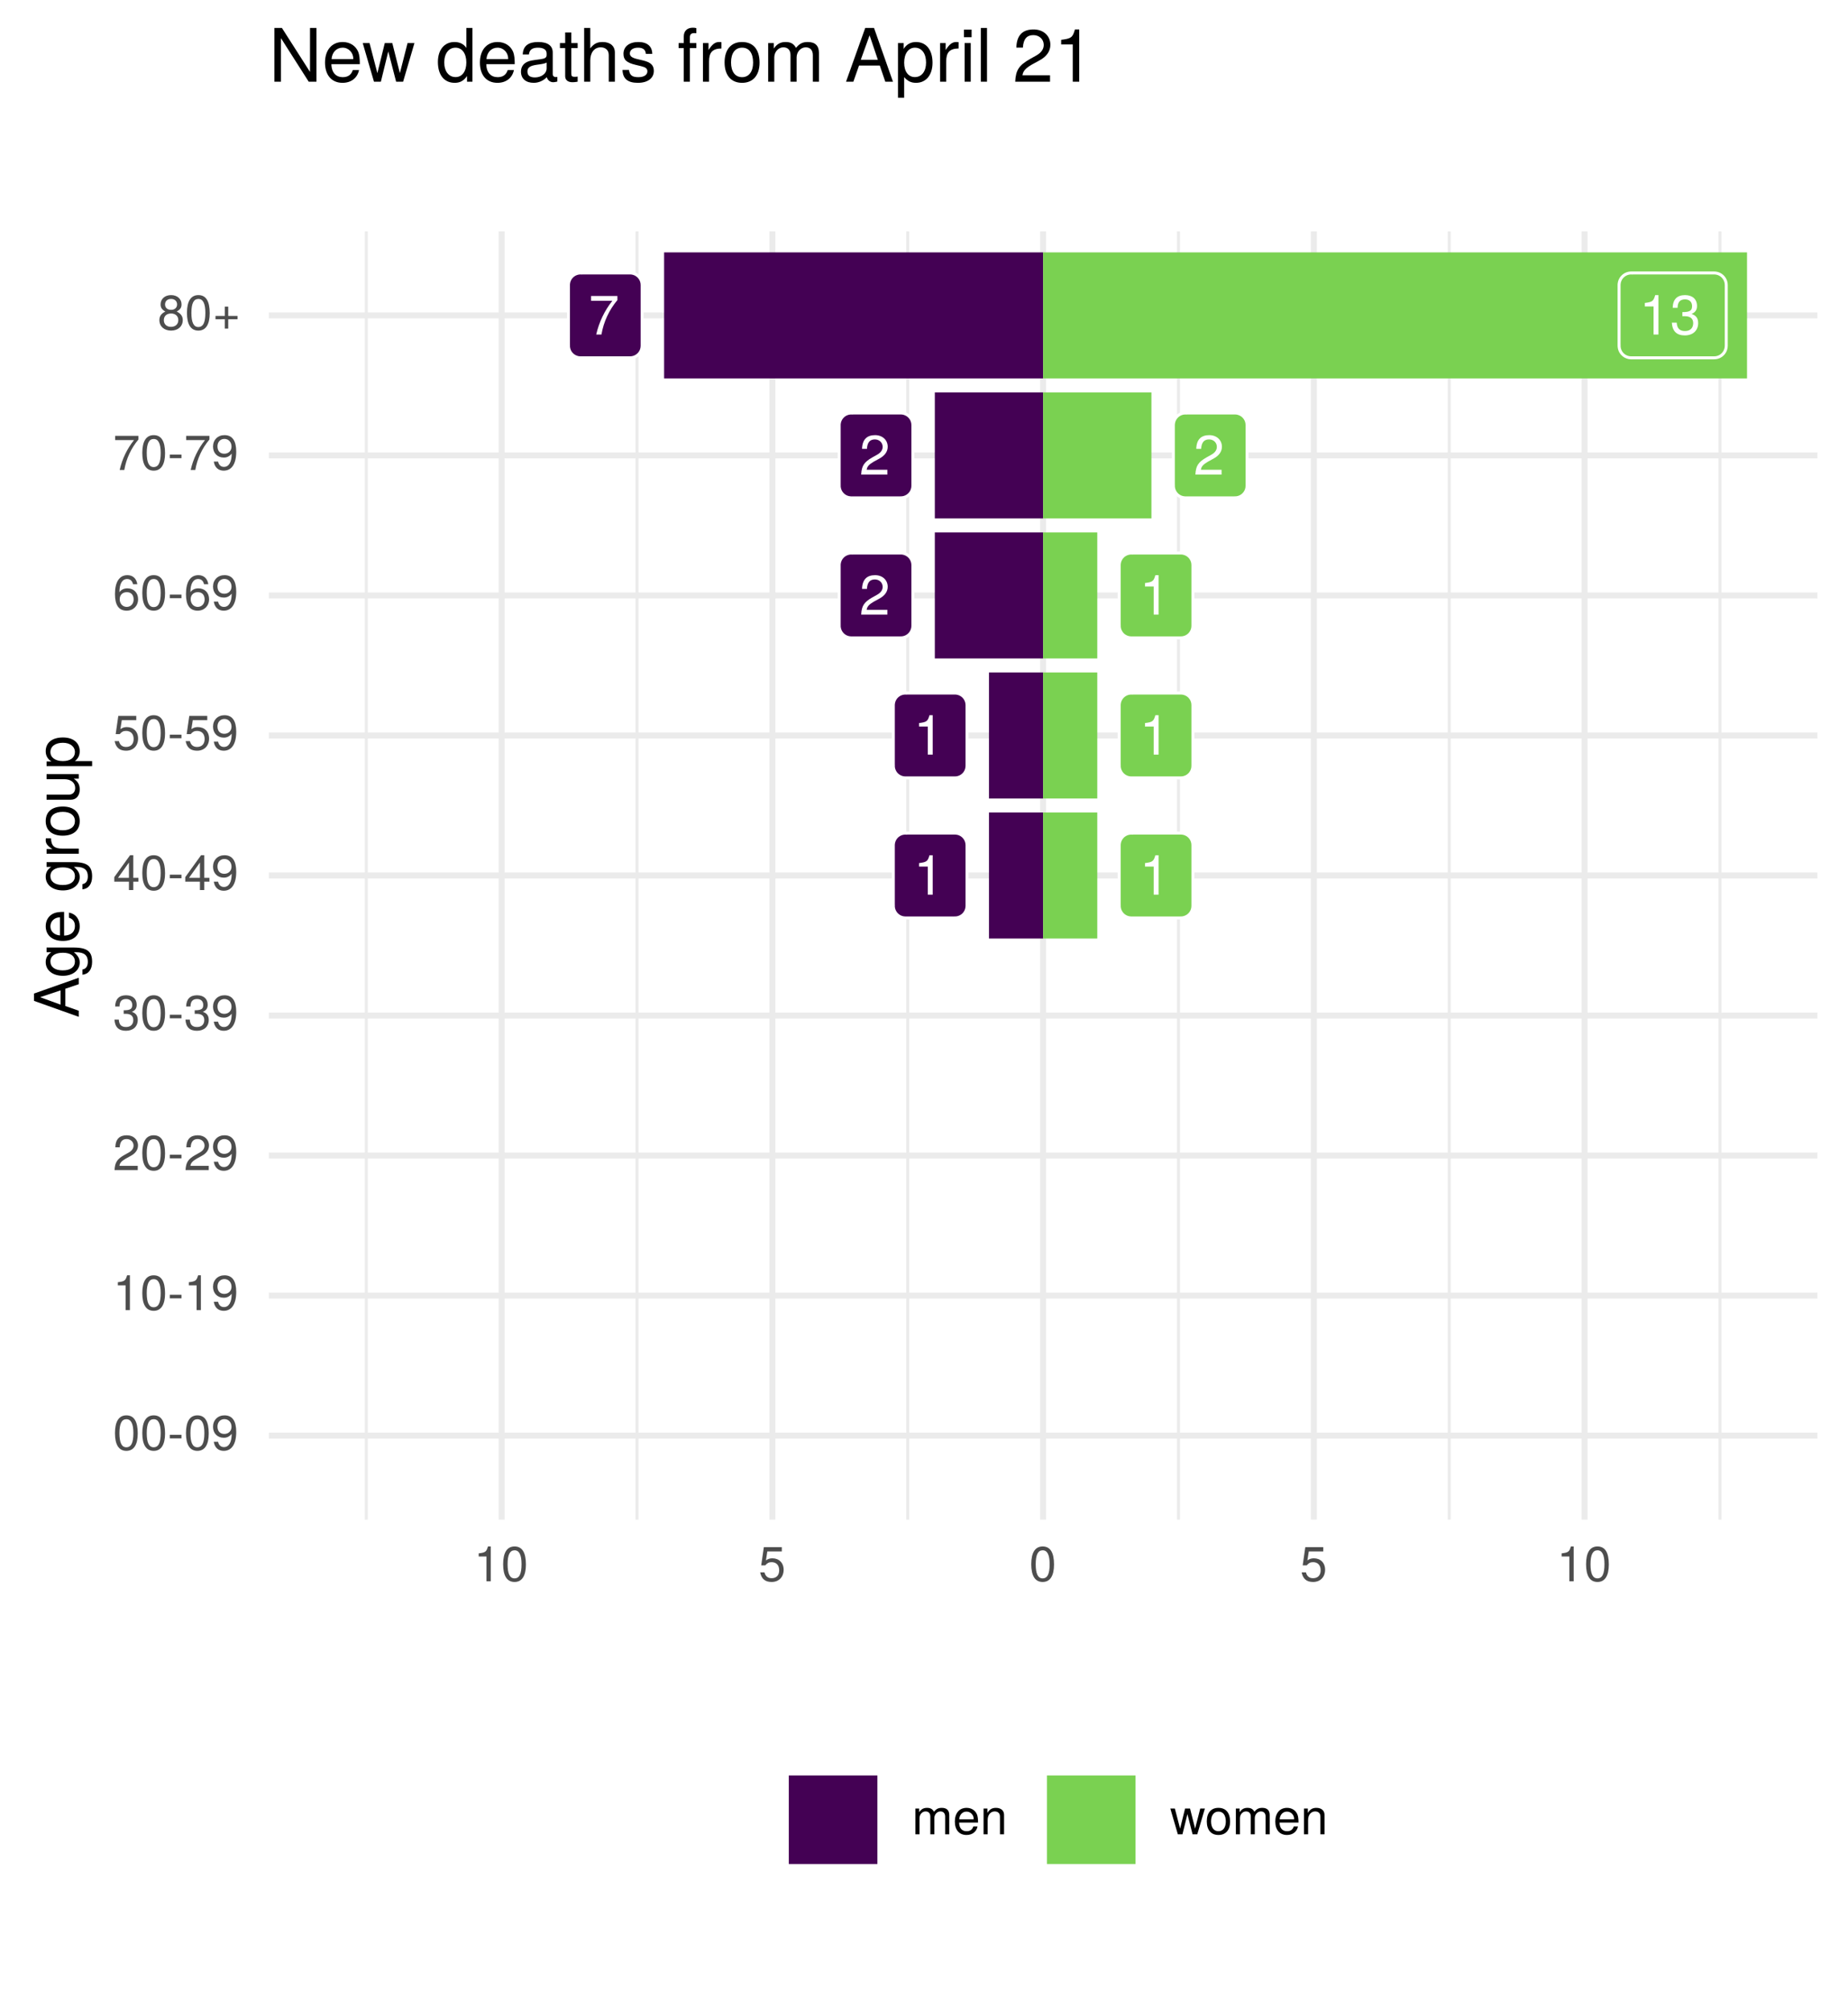 <?xml version="1.0" encoding="UTF-8"?>
<svg xmlns="http://www.w3.org/2000/svg" xmlns:xlink="http://www.w3.org/1999/xlink" width="331pt" height="360pt" viewBox="0 0 331 360" version="1.1">
<defs>
<g>
<symbol overflow="visible" id="glyph0-0">
<path style="stroke:none;" d=""/>
</symbol>
<symbol overflow="visible" id="glyph0-1">
<path style="stroke:none;" d="M 3.453 0 L 3.453 -7.062 L 2.875 -7.062 C 2.562 -5.969 2.375 -5.828 1.016 -5.656 L 1.016 -5.031 L 2.578 -5.031 L 2.578 0 Z M 3.453 0 "/>
</symbol>
<symbol overflow="visible" id="glyph0-2">
<path style="stroke:none;" d="M 5.094 -4.984 C 5.094 -6.188 4.156 -7.062 2.828 -7.062 C 1.391 -7.062 0.547 -6.312 0.5 -4.609 L 1.375 -4.609 C 1.438 -5.797 1.938 -6.297 2.797 -6.297 C 3.594 -6.297 4.188 -5.719 4.188 -4.969 C 4.188 -4.406 3.859 -3.938 3.234 -3.578 L 2.312 -3.062 C 0.844 -2.219 0.422 -1.547 0.344 0 L 5.031 0 L 5.031 -0.859 L 1.328 -0.859 C 1.406 -1.438 1.734 -1.812 2.594 -2.312 L 3.594 -2.859 C 4.578 -3.391 5.094 -4.125 5.094 -4.984 Z M 5.094 -4.984 "/>
</symbol>
<symbol overflow="visible" id="glyph0-3">
<path style="stroke:none;" d="M 5.172 -6.172 L 5.172 -6.906 L 0.453 -6.906 L 0.453 -6.047 L 4.266 -6.047 C 2.859 -4.266 1.875 -2.203 1.375 0 L 2.312 0 C 2.703 -2.281 3.688 -4.406 5.172 -6.172 Z M 5.172 -6.172 "/>
</symbol>
<symbol overflow="visible" id="glyph0-4">
<path style="stroke:none;" d="M 5.031 -2.047 C 5.031 -2.906 4.688 -3.406 3.844 -3.688 C 4.5 -3.953 4.828 -4.406 4.828 -5.109 C 4.828 -6.328 4.016 -7.062 2.672 -7.062 C 1.25 -7.062 0.5 -6.281 0.469 -4.781 L 1.344 -4.781 C 1.359 -5.828 1.797 -6.297 2.688 -6.297 C 3.469 -6.297 3.938 -5.828 3.938 -5.094 C 3.938 -4.328 3.609 -4.016 2.203 -4.016 L 2.203 -3.281 L 2.672 -3.281 C 3.641 -3.281 4.141 -2.828 4.141 -2.047 C 4.141 -1.156 3.594 -0.625 2.672 -0.625 C 1.719 -0.625 1.25 -1.109 1.188 -2.125 L 0.312 -2.125 C 0.422 -0.562 1.203 0.156 2.641 0.156 C 4.094 0.156 5.031 -0.719 5.031 -2.047 Z M 5.031 -2.047 "/>
</symbol>
<symbol overflow="visible" id="glyph1-0">
<path style="stroke:none;" d=""/>
</symbol>
<symbol overflow="visible" id="glyph1-1">
<path style="stroke:none;" d="M 4.453 -3 C 4.453 -5.156 3.781 -6.234 2.422 -6.234 C 1.078 -6.234 0.375 -5.141 0.375 -3.047 C 0.375 -0.953 1.078 0.125 2.422 0.125 C 3.734 0.125 4.453 -0.953 4.453 -3 Z M 3.672 -3.062 C 3.672 -1.297 3.266 -0.516 2.406 -0.516 C 1.578 -0.516 1.172 -1.344 1.172 -3.047 C 1.172 -4.75 1.578 -5.547 2.422 -5.547 C 3.25 -5.547 3.672 -4.734 3.672 -3.062 Z M 3.672 -3.062 "/>
</symbol>
<symbol overflow="visible" id="glyph1-2">
<path style="stroke:none;" d="M 2.5 -2.109 L 2.5 -2.75 L 0.406 -2.75 L 0.406 -2.109 Z M 2.5 -2.109 "/>
</symbol>
<symbol overflow="visible" id="glyph1-3">
<path style="stroke:none;" d="M 4.484 -3.266 C 4.484 -5.219 3.797 -6.234 2.375 -6.234 C 1.188 -6.234 0.328 -5.391 0.328 -4.172 C 0.328 -3.016 1.125 -2.219 2.25 -2.219 C 2.844 -2.219 3.266 -2.438 3.672 -2.922 C 3.672 -1.406 3.172 -0.547 2.281 -0.547 C 1.734 -0.547 1.359 -0.891 1.234 -1.5 L 0.469 -1.5 C 0.609 -0.469 1.281 0.125 2.234 0.125 C 3.688 0.125 4.484 -1.109 4.484 -3.266 Z M 3.641 -4.188 C 3.641 -3.422 3.094 -2.906 2.344 -2.906 C 1.594 -2.906 1.125 -3.391 1.125 -4.234 C 1.125 -5.016 1.656 -5.562 2.359 -5.562 C 3.094 -5.562 3.641 -5 3.641 -4.188 Z M 3.641 -4.188 "/>
</symbol>
<symbol overflow="visible" id="glyph1-4">
<path style="stroke:none;" d="M 3.047 0 L 3.047 -6.234 L 2.547 -6.234 C 2.266 -5.281 2.094 -5.141 0.891 -5 L 0.891 -4.438 L 2.281 -4.438 L 2.281 0 Z M 3.047 0 "/>
</symbol>
<symbol overflow="visible" id="glyph1-5">
<path style="stroke:none;" d="M 4.5 -4.406 C 4.5 -5.469 3.672 -6.234 2.5 -6.234 C 1.219 -6.234 0.484 -5.594 0.438 -4.078 L 1.219 -4.078 C 1.281 -5.125 1.703 -5.562 2.469 -5.562 C 3.172 -5.562 3.703 -5.062 3.703 -4.391 C 3.703 -3.891 3.406 -3.469 2.859 -3.156 L 2.047 -2.703 C 0.75 -1.969 0.375 -1.375 0.297 0 L 4.453 0 L 4.453 -0.766 L 1.172 -0.766 C 1.25 -1.281 1.531 -1.594 2.297 -2.047 L 3.172 -2.531 C 4.047 -2.984 4.5 -3.641 4.5 -4.406 Z M 4.5 -4.406 "/>
</symbol>
<symbol overflow="visible" id="glyph1-6">
<path style="stroke:none;" d="M 4.453 -1.812 C 4.453 -2.562 4.141 -3.016 3.391 -3.266 C 3.969 -3.5 4.266 -3.891 4.266 -4.516 C 4.266 -5.594 3.547 -6.234 2.359 -6.234 C 1.109 -6.234 0.438 -5.547 0.406 -4.219 L 1.188 -4.219 C 1.203 -5.141 1.578 -5.562 2.375 -5.562 C 3.062 -5.562 3.469 -5.156 3.469 -4.5 C 3.469 -3.828 3.188 -3.547 1.938 -3.547 L 1.938 -2.906 L 2.359 -2.906 C 3.219 -2.906 3.656 -2.5 3.656 -1.797 C 3.656 -1.016 3.172 -0.547 2.359 -0.547 C 1.516 -0.547 1.109 -0.969 1.062 -1.875 L 0.281 -1.875 C 0.375 -0.5 1.062 0.125 2.344 0.125 C 3.625 0.125 4.453 -0.641 4.453 -1.812 Z M 4.453 -1.812 "/>
</symbol>
<symbol overflow="visible" id="glyph1-7">
<path style="stroke:none;" d="M 4.578 -1.5 L 4.578 -2.188 L 3.656 -2.188 L 3.656 -6.234 L 3.078 -6.234 L 0.25 -2.312 L 0.25 -1.5 L 2.875 -1.5 L 2.875 0 L 3.656 0 L 3.656 -1.5 Z M 2.875 -2.188 L 0.922 -2.188 L 2.875 -4.922 Z M 2.875 -2.188 "/>
</symbol>
<symbol overflow="visible" id="glyph1-8">
<path style="stroke:none;" d="M 4.516 -2.062 C 4.516 -3.297 3.688 -4.109 2.5 -4.109 C 2.062 -4.109 1.703 -4 1.344 -3.734 L 1.594 -5.344 L 4.188 -5.344 L 4.188 -6.109 L 0.969 -6.109 L 0.5 -2.844 L 1.219 -2.844 C 1.578 -3.266 1.875 -3.422 2.359 -3.422 C 3.188 -3.422 3.719 -2.891 3.719 -1.969 C 3.719 -1.062 3.203 -0.547 2.359 -0.547 C 1.688 -0.547 1.266 -0.891 1.078 -1.594 L 0.312 -1.594 C 0.562 -0.359 1.266 0.125 2.375 0.125 C 3.641 0.125 4.516 -0.75 4.516 -2.062 Z M 4.516 -2.062 "/>
</symbol>
<symbol overflow="visible" id="glyph1-9">
<path style="stroke:none;" d="M 4.516 -1.938 C 4.516 -3.094 3.719 -3.875 2.609 -3.875 C 1.984 -3.875 1.5 -3.641 1.172 -3.188 C 1.172 -4.703 1.672 -5.547 2.562 -5.547 C 3.109 -5.547 3.484 -5.203 3.609 -4.609 L 4.375 -4.609 C 4.234 -5.625 3.562 -6.234 2.609 -6.234 C 1.156 -6.234 0.375 -5.016 0.375 -2.844 C 0.375 -0.891 1.047 0.125 2.469 0.125 C 3.656 0.125 4.516 -0.719 4.516 -1.938 Z M 3.719 -1.875 C 3.719 -1.094 3.188 -0.547 2.484 -0.547 C 1.766 -0.547 1.219 -1.125 1.219 -1.922 C 1.219 -2.688 1.734 -3.188 2.5 -3.188 C 3.25 -3.188 3.719 -2.703 3.719 -1.875 Z M 3.719 -1.875 "/>
</symbol>
<symbol overflow="visible" id="glyph1-10">
<path style="stroke:none;" d="M 4.578 -5.453 L 4.578 -6.109 L 0.406 -6.109 L 0.406 -5.344 L 3.781 -5.344 C 2.531 -3.781 1.656 -1.953 1.219 0 L 2.047 0 C 2.391 -2.016 3.266 -3.891 4.578 -5.453 Z M 4.578 -5.453 "/>
</symbol>
<symbol overflow="visible" id="glyph1-11">
<path style="stroke:none;" d="M 4.516 -1.766 C 4.516 -2.453 4.156 -2.938 3.438 -3.281 C 4.078 -3.672 4.297 -3.984 4.297 -4.578 C 4.297 -5.547 3.531 -6.234 2.422 -6.234 C 1.312 -6.234 0.547 -5.547 0.547 -4.578 C 0.547 -4 0.75 -3.672 1.391 -3.281 C 0.672 -2.938 0.328 -2.453 0.328 -1.766 C 0.328 -0.625 1.188 0.125 2.422 0.125 C 3.656 0.125 4.516 -0.625 4.516 -1.766 Z M 3.5 -4.562 C 3.5 -3.969 3.062 -3.594 2.422 -3.594 C 1.766 -3.594 1.344 -3.969 1.344 -4.562 C 1.344 -5.156 1.766 -5.547 2.422 -5.547 C 3.078 -5.547 3.5 -5.156 3.5 -4.562 Z M 3.719 -1.75 C 3.719 -1.016 3.188 -0.547 2.406 -0.547 C 1.641 -0.547 1.125 -1.016 1.125 -1.75 C 1.125 -2.484 1.641 -2.938 2.422 -2.938 C 3.188 -2.938 3.719 -2.484 3.719 -1.75 Z M 3.719 -1.75 "/>
</symbol>
<symbol overflow="visible" id="glyph1-12">
<path style="stroke:none;" d="M 4.547 -1.906 L 4.547 -2.5 L 2.875 -2.5 L 2.875 -4.172 L 2.266 -4.172 L 2.266 -2.5 L 0.594 -2.5 L 0.594 -1.906 L 2.266 -1.906 L 2.266 -0.234 L 2.875 -0.234 L 2.875 -1.906 Z M 4.547 -1.906 "/>
</symbol>
<symbol overflow="visible" id="glyph1-13">
<path style="stroke:none;" d="M 6.688 0 L 6.688 -3.453 C 6.688 -4.281 6.234 -4.734 5.359 -4.734 C 4.75 -4.734 4.375 -4.562 3.953 -4.031 C 3.672 -4.531 3.312 -4.734 2.703 -4.734 C 2.094 -4.734 1.688 -4.516 1.297 -3.953 L 1.297 -4.609 L 0.625 -4.609 L 0.625 0 L 1.359 0 L 1.359 -2.891 C 1.359 -3.562 1.844 -4.094 2.438 -4.094 C 2.984 -4.094 3.297 -3.766 3.297 -3.172 L 3.297 0 L 4.016 0 L 4.016 -2.891 C 4.016 -3.562 4.516 -4.094 5.109 -4.094 C 5.641 -4.094 5.953 -3.75 5.953 -3.172 L 5.953 0 Z M 6.688 0 "/>
</symbol>
<symbol overflow="visible" id="glyph1-14">
<path style="stroke:none;" d="M 4.516 -2.094 C 4.516 -2.766 4.453 -3.188 4.328 -3.531 C 4.031 -4.281 3.328 -4.734 2.469 -4.734 C 1.172 -4.734 0.359 -3.797 0.359 -2.281 C 0.359 -0.766 1.156 0.125 2.453 0.125 C 3.5 0.125 4.234 -0.469 4.422 -1.406 L 3.672 -1.406 C 3.469 -0.797 3.062 -0.547 2.469 -0.547 C 1.703 -0.547 1.141 -1.031 1.125 -2.094 Z M 3.734 -2.75 C 3.734 -2.75 3.734 -2.703 3.719 -2.688 L 1.141 -2.688 C 1.203 -3.516 1.719 -4.062 2.453 -4.062 C 3.172 -4.062 3.734 -3.469 3.734 -2.75 Z M 3.734 -2.75 "/>
</symbol>
<symbol overflow="visible" id="glyph1-15">
<path style="stroke:none;" d="M 4.281 0 L 4.281 -3.484 C 4.281 -4.25 3.719 -4.734 2.828 -4.734 C 2.141 -4.734 1.703 -4.484 1.297 -3.828 L 1.297 -4.609 L 0.609 -4.609 L 0.609 0 L 1.344 0 L 1.344 -2.547 C 1.344 -3.484 1.859 -4.094 2.609 -4.094 C 3.188 -4.094 3.547 -3.75 3.547 -3.188 L 3.547 0 Z M 4.281 0 "/>
</symbol>
<symbol overflow="visible" id="glyph1-16">
<path style="stroke:none;" d="M 6.234 -4.609 L 5.406 -4.609 L 4.484 -1.016 L 3.578 -4.609 L 2.688 -4.609 L 1.797 -1.016 L 0.859 -4.609 L 0.047 -4.609 L 1.391 0 L 2.219 0 L 3.109 -3.609 L 4.031 0 L 4.875 0 Z M 6.234 -4.609 "/>
</symbol>
<symbol overflow="visible" id="glyph1-17">
<path style="stroke:none;" d="M 4.484 -2.266 C 4.484 -3.859 3.719 -4.734 2.391 -4.734 C 1.094 -4.734 0.312 -3.859 0.312 -2.312 C 0.312 -0.75 1.094 0.125 2.406 0.125 C 3.688 0.125 4.484 -0.75 4.484 -2.266 Z M 3.719 -2.281 C 3.719 -1.203 3.203 -0.547 2.406 -0.547 C 1.578 -0.547 1.078 -1.188 1.078 -2.312 C 1.078 -3.406 1.578 -4.062 2.406 -4.062 C 3.234 -4.062 3.719 -3.422 3.719 -2.281 Z M 3.719 -2.281 "/>
</symbol>
<symbol overflow="visible" id="glyph2-0">
<path style="stroke:none;" d=""/>
</symbol>
<symbol overflow="visible" id="glyph2-1">
<path style="stroke:none;" d="M 0 -7.188 L -8.016 -4.359 L -8.016 -3.047 L 0 -0.188 L 0 -1.281 L -2.406 -2.125 L -2.406 -5.219 L 0 -6.031 Z M -3.266 -4.922 L -3.266 -2.375 L -6.922 -3.703 Z M -3.266 -4.922 "/>
</symbol>
<symbol overflow="visible" id="glyph2-2">
<path style="stroke:none;" d="M -0.953 -5.375 L -5.766 -5.375 L -5.766 -4.531 L -4.922 -4.531 C -5.609 -4.062 -5.922 -3.516 -5.922 -2.766 C -5.922 -1.312 -4.703 -0.312 -2.828 -0.312 C -1.016 -0.312 0.172 -1.344 0.172 -2.688 C 0.172 -3.422 -0.141 -3.922 -0.875 -4.531 L -0.484 -4.531 C 1.047 -4.531 1.625 -3.906 1.625 -2.844 C 1.625 -2.109 1.359 -1.547 0.656 -1.438 L 0.656 -0.5 C 1.75 -0.609 2.391 -1.453 2.391 -2.812 C 2.391 -4.609 1.594 -5.375 -0.953 -5.375 Z M -2.844 -4.438 C -1.469 -4.438 -0.688 -3.844 -0.688 -2.875 C -0.688 -1.875 -1.484 -1.281 -2.875 -1.281 C -4.266 -1.281 -5.078 -1.891 -5.078 -2.875 C -5.078 -3.859 -4.25 -4.438 -2.844 -4.438 Z M -2.844 -4.438 "/>
</symbol>
<symbol overflow="visible" id="glyph2-3">
<path style="stroke:none;" d="M -2.625 -5.641 C -3.453 -5.641 -3.984 -5.578 -4.406 -5.406 C -5.359 -5.031 -5.922 -4.156 -5.922 -3.078 C -5.922 -1.469 -4.734 -0.438 -2.844 -0.438 C -0.953 -0.438 0.172 -1.438 0.172 -3.062 C 0.172 -4.375 -0.578 -5.297 -1.75 -5.516 L -1.75 -4.594 C -0.984 -4.344 -0.688 -3.828 -0.688 -3.094 C -0.688 -2.141 -1.297 -1.422 -2.625 -1.391 Z M -3.438 -4.656 C -3.438 -4.656 -3.391 -4.656 -3.359 -4.656 L -3.359 -1.422 C -4.391 -1.5 -5.078 -2.141 -5.078 -3.062 C -5.078 -3.969 -4.328 -4.656 -3.438 -4.656 Z M -3.438 -4.656 "/>
</symbol>
<symbol overflow="visible" id="glyph2-4">
<path style="stroke:none;" d=""/>
</symbol>
<symbol overflow="visible" id="glyph2-5">
<path style="stroke:none;" d="M -4.969 -3.531 L -5.891 -3.531 C -5.922 -3.375 -5.922 -3.297 -5.922 -3.172 C -5.922 -2.578 -5.578 -2.141 -4.719 -1.609 L -5.766 -1.609 L -5.766 -0.766 L 0 -0.766 L 0 -1.688 L -2.984 -1.688 C -4.297 -1.688 -4.938 -2.109 -4.969 -3.531 Z M -4.969 -3.531 "/>
</symbol>
<symbol overflow="visible" id="glyph2-6">
<path style="stroke:none;" d="M -2.844 -5.609 C -4.828 -5.609 -5.922 -4.656 -5.922 -2.984 C -5.922 -1.375 -4.812 -0.391 -2.875 -0.391 C -0.953 -0.391 0.172 -1.359 0.172 -3 C 0.172 -4.625 -0.953 -5.609 -2.844 -5.609 Z M -2.844 -4.656 C -1.5 -4.656 -0.688 -4.016 -0.688 -3 C -0.688 -1.984 -1.484 -1.359 -2.875 -1.359 C -4.266 -1.359 -5.078 -1.984 -5.078 -3 C -5.078 -4.031 -4.281 -4.656 -2.844 -4.656 Z M -2.844 -4.656 "/>
</symbol>
<symbol overflow="visible" id="glyph2-7">
<path style="stroke:none;" d="M 0 -5.297 L -5.766 -5.297 L -5.766 -4.391 L -2.578 -4.391 C -1.406 -4.391 -0.641 -3.766 -0.641 -2.812 C -0.641 -2.094 -1.078 -1.625 -1.766 -1.625 L -5.766 -1.625 L -5.766 -0.719 L -1.406 -0.719 C -0.453 -0.719 0.172 -1.438 0.172 -2.547 C 0.172 -3.406 -0.125 -3.938 -0.891 -4.484 L 0 -4.484 Z M 0 -5.297 "/>
</symbol>
<symbol overflow="visible" id="glyph2-8">
<path style="stroke:none;" d="M -2.828 -5.75 C -4.766 -5.75 -5.922 -4.812 -5.922 -3.281 C -5.922 -2.5 -5.578 -1.875 -4.891 -1.438 L -5.766 -1.438 L -5.766 -0.609 L 2.391 -0.609 L 2.391 -1.516 L -0.688 -1.516 C -0.094 -2 0.172 -2.547 0.172 -3.281 C 0.172 -4.781 -0.984 -5.75 -2.828 -5.75 Z M -2.844 -4.797 C -1.547 -4.797 -0.688 -4.125 -0.688 -3.125 C -0.688 -2.156 -1.484 -1.516 -2.844 -1.516 C -4.188 -1.516 -5.078 -2.156 -5.078 -3.125 C -5.078 -4.141 -4.219 -4.797 -2.844 -4.797 Z M -2.844 -4.797 "/>
</symbol>
<symbol overflow="visible" id="glyph3-0">
<path style="stroke:none;" d=""/>
</symbol>
<symbol overflow="visible" id="glyph3-1">
<path style="stroke:none;" d="M 8.531 0 L 8.531 -9.625 L 7.375 -9.625 L 7.375 -1.75 L 2.344 -9.625 L 1 -9.625 L 1 0 L 2.172 0 L 2.172 -7.797 L 7.141 0 Z M 8.531 0 "/>
</symbol>
<symbol overflow="visible" id="glyph3-2">
<path style="stroke:none;" d="M 6.766 -3.141 C 6.766 -4.141 6.688 -4.781 6.5 -5.297 C 6.047 -6.438 4.984 -7.109 3.703 -7.109 C 1.766 -7.109 0.531 -5.688 0.531 -3.422 C 0.531 -1.156 1.734 0.203 3.672 0.203 C 5.25 0.203 6.344 -0.703 6.625 -2.094 L 5.516 -2.094 C 5.219 -1.188 4.594 -0.812 3.703 -0.812 C 2.562 -0.812 1.703 -1.562 1.672 -3.141 Z M 5.594 -4.125 C 5.594 -4.125 5.594 -4.062 5.578 -4.047 L 1.703 -4.047 C 1.797 -5.266 2.578 -6.094 3.688 -6.094 C 4.766 -6.094 5.594 -5.203 5.594 -4.125 Z M 5.594 -4.125 "/>
</symbol>
<symbol overflow="visible" id="glyph3-3">
<path style="stroke:none;" d="M 9.344 -6.922 L 8.109 -6.922 L 6.734 -1.531 L 5.375 -6.922 L 4.031 -6.922 L 2.703 -1.531 L 1.297 -6.922 L 0.078 -6.922 L 2.094 0 L 3.328 0 L 4.656 -5.422 L 6.062 0 L 7.312 0 Z M 9.344 -6.922 "/>
</symbol>
<symbol overflow="visible" id="glyph3-4">
<path style="stroke:none;" d=""/>
</symbol>
<symbol overflow="visible" id="glyph3-5">
<path style="stroke:none;" d="M 6.531 0 L 6.531 -9.625 L 5.438 -9.625 L 5.438 -6.047 C 4.984 -6.75 4.234 -7.109 3.312 -7.109 C 1.516 -7.109 0.344 -5.734 0.344 -3.531 C 0.344 -1.188 1.484 0.203 3.359 0.203 C 4.297 0.203 4.969 -0.156 5.562 -1.016 L 5.562 0 Z M 5.438 -3.438 C 5.438 -1.828 4.672 -0.828 3.516 -0.828 C 2.297 -0.828 1.484 -1.844 1.484 -3.453 C 1.484 -5.062 2.297 -6.094 3.5 -6.094 C 4.688 -6.094 5.438 -5.031 5.438 -3.438 Z M 5.438 -3.438 "/>
</symbol>
<symbol overflow="visible" id="glyph3-6">
<path style="stroke:none;" d="M 7.062 -0.031 L 7.062 -0.859 C 6.938 -0.828 6.891 -0.828 6.828 -0.828 C 6.438 -0.828 6.234 -1.031 6.234 -1.375 L 6.234 -5.234 C 6.234 -6.453 5.328 -7.109 3.625 -7.109 C 1.953 -7.109 0.922 -6.469 0.859 -4.875 L 1.969 -4.875 C 2.062 -5.719 2.562 -6.094 3.594 -6.094 C 4.578 -6.094 5.141 -5.734 5.141 -5.062 L 5.141 -4.781 C 5.141 -4.312 4.859 -4.125 3.984 -4.016 C 2.422 -3.812 2.188 -3.766 1.766 -3.594 C 0.969 -3.266 0.547 -2.641 0.547 -1.797 C 0.547 -0.547 1.422 0.203 2.828 0.203 C 3.703 0.203 4.562 -0.172 5.172 -0.812 C 5.297 -0.297 5.766 0.094 6.312 0.094 C 6.531 0.094 6.703 0.062 7.062 -0.031 Z M 5.141 -2.391 C 5.141 -1.406 4.125 -0.766 3.062 -0.766 C 2.203 -0.766 1.703 -1.062 1.703 -1.828 C 1.703 -2.547 2.188 -2.859 3.359 -3.031 C 4.531 -3.188 4.766 -3.25 5.141 -3.422 Z M 5.141 -2.391 "/>
</symbol>
<symbol overflow="visible" id="glyph3-7">
<path style="stroke:none;" d="M 3.359 0 L 3.359 -0.922 C 3.203 -0.891 3.031 -0.875 2.828 -0.875 C 2.344 -0.875 2.219 -1 2.219 -1.484 L 2.219 -6.016 L 3.359 -6.016 L 3.359 -6.922 L 2.219 -6.922 L 2.219 -8.812 L 1.125 -8.812 L 1.125 -6.922 L 0.188 -6.922 L 0.188 -6.016 L 1.125 -6.016 L 1.125 -1 C 1.125 -0.297 1.594 0.094 2.453 0.094 C 2.719 0.094 2.984 0.062 3.359 0 Z M 3.359 0 "/>
</symbol>
<symbol overflow="visible" id="glyph3-8">
<path style="stroke:none;" d="M 6.422 0 L 6.422 -5.234 C 6.422 -6.391 5.578 -7.109 4.234 -7.109 C 3.266 -7.109 2.672 -6.812 2.016 -5.969 L 2.016 -9.625 L 0.922 -9.625 L 0.922 0 L 2.016 0 L 2.016 -3.812 C 2.016 -5.234 2.766 -6.156 3.891 -6.156 C 4.672 -6.156 5.328 -5.703 5.328 -4.797 L 5.328 0 Z M 6.422 0 "/>
</symbol>
<symbol overflow="visible" id="glyph3-9">
<path style="stroke:none;" d="M 6.062 -1.938 C 6.062 -2.969 5.484 -3.484 4.109 -3.812 L 3.047 -4.062 C 2.156 -4.281 1.766 -4.562 1.766 -5.062 C 1.766 -5.688 2.344 -6.094 3.234 -6.094 C 4.125 -6.094 4.594 -5.719 4.625 -4.984 L 5.781 -4.984 C 5.766 -6.344 4.875 -7.109 3.281 -7.109 C 1.656 -7.109 0.625 -6.281 0.625 -5 C 0.625 -3.922 1.172 -3.406 2.812 -3.016 L 3.844 -2.766 C 4.609 -2.578 4.906 -2.344 4.906 -1.844 C 4.906 -1.203 4.266 -0.812 3.297 -0.812 C 2.312 -0.812 1.75 -1.062 1.609 -2.109 L 0.453 -2.109 C 0.5 -0.516 1.406 0.203 3.203 0.203 C 4.953 0.203 6.062 -0.609 6.062 -1.938 Z M 6.062 -1.938 "/>
</symbol>
<symbol overflow="visible" id="glyph3-10">
<path style="stroke:none;" d="M 3.406 -6.016 L 3.406 -6.922 L 2.25 -6.922 L 2.25 -8 C 2.25 -8.469 2.516 -8.703 3.031 -8.703 C 3.109 -8.703 3.156 -8.703 3.406 -8.688 L 3.406 -9.594 C 3.156 -9.656 3.016 -9.672 2.781 -9.672 C 1.766 -9.672 1.156 -9.078 1.156 -8.094 L 1.156 -6.922 L 0.234 -6.922 L 0.234 -6.016 L 1.156 -6.016 L 1.156 0 L 2.25 0 L 2.25 -6.016 Z M 3.406 -6.016 "/>
</symbol>
<symbol overflow="visible" id="glyph3-11">
<path style="stroke:none;" d="M 4.234 -5.953 L 4.234 -7.078 C 4.047 -7.109 3.969 -7.109 3.812 -7.109 C 3.109 -7.109 2.562 -6.688 1.922 -5.672 L 1.922 -6.922 L 0.922 -6.922 L 0.922 0 L 2.016 0 L 2.016 -3.594 C 2.016 -5.156 2.531 -5.922 4.234 -5.953 Z M 4.234 -5.953 "/>
</symbol>
<symbol overflow="visible" id="glyph3-12">
<path style="stroke:none;" d="M 6.734 -3.406 C 6.734 -5.797 5.578 -7.109 3.594 -7.109 C 1.656 -7.109 0.469 -5.781 0.469 -3.453 C 0.469 -1.141 1.641 0.203 3.609 0.203 C 5.547 0.203 6.734 -1.141 6.734 -3.406 Z M 5.578 -3.422 C 5.578 -1.797 4.812 -0.812 3.609 -0.812 C 2.375 -0.812 1.625 -1.781 1.625 -3.453 C 1.625 -5.125 2.375 -6.094 3.609 -6.094 C 4.844 -6.094 5.578 -5.141 5.578 -3.422 Z M 5.578 -3.422 "/>
</symbol>
<symbol overflow="visible" id="glyph3-13">
<path style="stroke:none;" d="M 10.031 0 L 10.031 -5.188 C 10.031 -6.438 9.344 -7.109 8.047 -7.109 C 7.125 -7.109 6.578 -6.844 5.922 -6.062 C 5.516 -6.797 4.969 -7.109 4.062 -7.109 C 3.141 -7.109 2.531 -6.766 1.938 -5.938 L 1.938 -6.922 L 0.938 -6.922 L 0.938 0 L 2.031 0 L 2.031 -4.344 C 2.031 -5.344 2.766 -6.156 3.656 -6.156 C 4.469 -6.156 4.938 -5.656 4.938 -4.766 L 4.938 0 L 6.031 0 L 6.031 -4.344 C 6.031 -5.344 6.766 -6.156 7.672 -6.156 C 8.469 -6.156 8.938 -5.641 8.938 -4.766 L 8.938 0 Z M 10.031 0 "/>
</symbol>
<symbol overflow="visible" id="glyph3-14">
<path style="stroke:none;" d="M 8.625 0 L 5.234 -9.625 L 3.656 -9.625 L 0.219 0 L 1.531 0 L 2.547 -2.891 L 6.266 -2.891 L 7.25 0 Z M 5.922 -3.922 L 2.859 -3.922 L 4.438 -8.312 Z M 5.922 -3.922 "/>
</symbol>
<symbol overflow="visible" id="glyph3-15">
<path style="stroke:none;" d="M 6.906 -3.391 C 6.906 -5.719 5.766 -7.109 3.938 -7.109 C 3 -7.109 2.25 -6.688 1.734 -5.875 L 1.734 -6.922 L 0.719 -6.922 L 0.719 2.875 L 1.828 2.875 L 1.828 -0.828 C 2.406 -0.125 3.047 0.203 3.953 0.203 C 5.734 0.203 6.906 -1.188 6.906 -3.391 Z M 5.75 -3.422 C 5.75 -1.844 4.953 -0.828 3.75 -0.828 C 2.594 -0.828 1.828 -1.781 1.828 -3.406 C 1.828 -5.031 2.594 -6.094 3.75 -6.094 C 4.969 -6.094 5.75 -5.062 5.75 -3.422 Z M 5.75 -3.422 "/>
</symbol>
<symbol overflow="visible" id="glyph3-16">
<path style="stroke:none;" d="M 2.016 0 L 2.016 -6.922 L 0.922 -6.922 L 0.922 0 Z M 2.172 -7.969 L 2.172 -9.328 L 0.797 -9.328 L 0.797 -7.969 Z M 2.172 -7.969 "/>
</symbol>
<symbol overflow="visible" id="glyph3-17">
<path style="stroke:none;" d="M 2 0 L 2 -9.625 L 0.891 -9.625 L 0.891 0 Z M 2 0 "/>
</symbol>
<symbol overflow="visible" id="glyph3-18">
<path style="stroke:none;" d="M 6.75 -6.609 C 6.75 -8.203 5.516 -9.359 3.75 -9.359 C 1.828 -9.359 0.719 -8.391 0.656 -6.109 L 1.828 -6.109 C 1.922 -7.688 2.562 -8.344 3.703 -8.344 C 4.766 -8.344 5.562 -7.594 5.562 -6.594 C 5.562 -5.844 5.125 -5.219 4.297 -4.734 L 3.078 -4.047 C 1.125 -2.938 0.547 -2.062 0.453 0 L 6.688 0 L 6.688 -1.156 L 1.75 -1.156 C 1.875 -1.922 2.297 -2.406 3.453 -3.078 L 4.766 -3.797 C 6.078 -4.484 6.75 -5.469 6.75 -6.609 Z M 6.75 -6.609 "/>
</symbol>
<symbol overflow="visible" id="glyph3-19">
<path style="stroke:none;" d="M 4.578 0 L 4.578 -9.359 L 3.812 -9.359 C 3.406 -7.922 3.141 -7.719 1.344 -7.5 L 1.344 -6.672 L 3.422 -6.672 L 3.422 0 Z M 4.578 0 "/>
</symbol>
</g>
<clipPath id="clip1">
  <path d="M 65 41.438 L 66 41.438 L 66 272.172 L 65 272.172 Z M 65 41.438 "/>
</clipPath>
<clipPath id="clip2">
  <path d="M 113 41.438 L 115 41.438 L 115 272.172 L 113 272.172 Z M 113 41.438 "/>
</clipPath>
<clipPath id="clip3">
  <path d="M 162 41.438 L 163 41.438 L 163 272.172 L 162 272.172 Z M 162 41.438 "/>
</clipPath>
<clipPath id="clip4">
  <path d="M 210 41.438 L 212 41.438 L 212 272.172 L 210 272.172 Z M 210 41.438 "/>
</clipPath>
<clipPath id="clip5">
  <path d="M 259 41.438 L 260 41.438 L 260 272.172 L 259 272.172 Z M 259 41.438 "/>
</clipPath>
<clipPath id="clip6">
  <path d="M 307 41.438 L 309 41.438 L 309 272.172 L 307 272.172 Z M 307 41.438 "/>
</clipPath>
<clipPath id="clip7">
  <path d="M 48.152 256 L 325.523 256 L 325.523 258 L 48.152 258 Z M 48.152 256 "/>
</clipPath>
<clipPath id="clip8">
  <path d="M 48.152 231 L 325.523 231 L 325.523 233 L 48.152 233 Z M 48.152 231 "/>
</clipPath>
<clipPath id="clip9">
  <path d="M 48.152 206 L 325.523 206 L 325.523 208 L 48.152 208 Z M 48.152 206 "/>
</clipPath>
<clipPath id="clip10">
  <path d="M 48.152 181 L 325.523 181 L 325.523 183 L 48.152 183 Z M 48.152 181 "/>
</clipPath>
<clipPath id="clip11">
  <path d="M 48.152 156 L 325.523 156 L 325.523 158 L 48.152 158 Z M 48.152 156 "/>
</clipPath>
<clipPath id="clip12">
  <path d="M 48.152 131 L 325.523 131 L 325.523 133 L 48.152 133 Z M 48.152 131 "/>
</clipPath>
<clipPath id="clip13">
  <path d="M 48.152 106 L 325.523 106 L 325.523 108 L 48.152 108 Z M 48.152 106 "/>
</clipPath>
<clipPath id="clip14">
  <path d="M 48.152 81 L 325.523 81 L 325.523 83 L 48.152 83 Z M 48.152 81 "/>
</clipPath>
<clipPath id="clip15">
  <path d="M 48.152 55 L 325.523 55 L 325.523 58 L 48.152 58 Z M 48.152 55 "/>
</clipPath>
<clipPath id="clip16">
  <path d="M 89 41.438 L 91 41.438 L 91 272.172 L 89 272.172 Z M 89 41.438 "/>
</clipPath>
<clipPath id="clip17">
  <path d="M 137 41.438 L 139 41.438 L 139 272.172 L 137 272.172 Z M 137 41.438 "/>
</clipPath>
<clipPath id="clip18">
  <path d="M 186 41.438 L 188 41.438 L 188 272.172 L 186 272.172 Z M 186 41.438 "/>
</clipPath>
<clipPath id="clip19">
  <path d="M 234 41.438 L 236 41.438 L 236 272.172 L 234 272.172 Z M 234 41.438 "/>
</clipPath>
<clipPath id="clip20">
  <path d="M 283 41.438 L 285 41.438 L 285 272.172 L 283 272.172 Z M 283 41.438 "/>
</clipPath>
</defs>
<g id="surface80">
<rect x="0" y="0" width="331" height="360" style="fill:rgb(100%,100%,100%);fill-opacity:1;stroke:none;"/>
<g clip-path="url(#clip1)" clip-rule="nonzero">
<path style="fill:none;stroke-width:0.533;stroke-linecap:butt;stroke-linejoin:round;stroke:rgb(92.157%,92.157%,92.157%);stroke-opacity:1;stroke-miterlimit:10;" d="M 65.609 272.172 L 65.609 41.438 "/>
</g>
<g clip-path="url(#clip2)" clip-rule="nonzero">
<path style="fill:none;stroke-width:0.533;stroke-linecap:butt;stroke-linejoin:round;stroke:rgb(92.157%,92.157%,92.157%);stroke-opacity:1;stroke-miterlimit:10;" d="M 114.098 272.172 L 114.098 41.438 "/>
</g>
<g clip-path="url(#clip3)" clip-rule="nonzero">
<path style="fill:none;stroke-width:0.533;stroke-linecap:butt;stroke-linejoin:round;stroke:rgb(92.157%,92.157%,92.157%);stroke-opacity:1;stroke-miterlimit:10;" d="M 162.59 272.172 L 162.59 41.438 "/>
</g>
<g clip-path="url(#clip4)" clip-rule="nonzero">
<path style="fill:none;stroke-width:0.533;stroke-linecap:butt;stroke-linejoin:round;stroke:rgb(92.157%,92.157%,92.157%);stroke-opacity:1;stroke-miterlimit:10;" d="M 211.082 272.172 L 211.082 41.438 "/>
</g>
<g clip-path="url(#clip5)" clip-rule="nonzero">
<path style="fill:none;stroke-width:0.533;stroke-linecap:butt;stroke-linejoin:round;stroke:rgb(92.157%,92.157%,92.157%);stroke-opacity:1;stroke-miterlimit:10;" d="M 259.574 272.172 L 259.574 41.438 "/>
</g>
<g clip-path="url(#clip6)" clip-rule="nonzero">
<path style="fill:none;stroke-width:0.533;stroke-linecap:butt;stroke-linejoin:round;stroke:rgb(92.157%,92.157%,92.157%);stroke-opacity:1;stroke-miterlimit:10;" d="M 308.062 272.172 L 308.062 41.438 "/>
</g>
<g clip-path="url(#clip7)" clip-rule="nonzero">
<path style="fill:none;stroke-width:1.067;stroke-linecap:butt;stroke-linejoin:round;stroke:rgb(92.157%,92.157%,92.157%);stroke-opacity:1;stroke-miterlimit:10;" d="M 48.152 257.125 L 325.52 257.125 "/>
</g>
<g clip-path="url(#clip8)" clip-rule="nonzero">
<path style="fill:none;stroke-width:1.067;stroke-linecap:butt;stroke-linejoin:round;stroke:rgb(92.157%,92.157%,92.157%);stroke-opacity:1;stroke-miterlimit:10;" d="M 48.152 232.043 L 325.52 232.043 "/>
</g>
<g clip-path="url(#clip9)" clip-rule="nonzero">
<path style="fill:none;stroke-width:1.067;stroke-linecap:butt;stroke-linejoin:round;stroke:rgb(92.157%,92.157%,92.157%);stroke-opacity:1;stroke-miterlimit:10;" d="M 48.152 206.965 L 325.52 206.965 "/>
</g>
<g clip-path="url(#clip10)" clip-rule="nonzero">
<path style="fill:none;stroke-width:1.067;stroke-linecap:butt;stroke-linejoin:round;stroke:rgb(92.157%,92.157%,92.157%);stroke-opacity:1;stroke-miterlimit:10;" d="M 48.152 181.887 L 325.52 181.887 "/>
</g>
<g clip-path="url(#clip11)" clip-rule="nonzero">
<path style="fill:none;stroke-width:1.067;stroke-linecap:butt;stroke-linejoin:round;stroke:rgb(92.157%,92.157%,92.157%);stroke-opacity:1;stroke-miterlimit:10;" d="M 48.152 156.805 L 325.52 156.805 "/>
</g>
<g clip-path="url(#clip12)" clip-rule="nonzero">
<path style="fill:none;stroke-width:1.067;stroke-linecap:butt;stroke-linejoin:round;stroke:rgb(92.157%,92.157%,92.157%);stroke-opacity:1;stroke-miterlimit:10;" d="M 48.152 131.727 L 325.52 131.727 "/>
</g>
<g clip-path="url(#clip13)" clip-rule="nonzero">
<path style="fill:none;stroke-width:1.067;stroke-linecap:butt;stroke-linejoin:round;stroke:rgb(92.157%,92.157%,92.157%);stroke-opacity:1;stroke-miterlimit:10;" d="M 48.152 106.645 L 325.52 106.645 "/>
</g>
<g clip-path="url(#clip14)" clip-rule="nonzero">
<path style="fill:none;stroke-width:1.067;stroke-linecap:butt;stroke-linejoin:round;stroke:rgb(92.157%,92.157%,92.157%);stroke-opacity:1;stroke-miterlimit:10;" d="M 48.152 81.566 L 325.52 81.566 "/>
</g>
<g clip-path="url(#clip15)" clip-rule="nonzero">
<path style="fill:none;stroke-width:1.067;stroke-linecap:butt;stroke-linejoin:round;stroke:rgb(92.157%,92.157%,92.157%);stroke-opacity:1;stroke-miterlimit:10;" d="M 48.152 56.484 L 325.52 56.484 "/>
</g>
<g clip-path="url(#clip16)" clip-rule="nonzero">
<path style="fill:none;stroke-width:1.067;stroke-linecap:butt;stroke-linejoin:round;stroke:rgb(92.157%,92.157%,92.157%);stroke-opacity:1;stroke-miterlimit:10;" d="M 89.852 272.172 L 89.852 41.438 "/>
</g>
<g clip-path="url(#clip17)" clip-rule="nonzero">
<path style="fill:none;stroke-width:1.067;stroke-linecap:butt;stroke-linejoin:round;stroke:rgb(92.157%,92.157%,92.157%);stroke-opacity:1;stroke-miterlimit:10;" d="M 138.344 272.172 L 138.344 41.438 "/>
</g>
<g clip-path="url(#clip18)" clip-rule="nonzero">
<path style="fill:none;stroke-width:1.067;stroke-linecap:butt;stroke-linejoin:round;stroke:rgb(92.157%,92.157%,92.157%);stroke-opacity:1;stroke-miterlimit:10;" d="M 186.836 272.172 L 186.836 41.438 "/>
</g>
<g clip-path="url(#clip19)" clip-rule="nonzero">
<path style="fill:none;stroke-width:1.067;stroke-linecap:butt;stroke-linejoin:round;stroke:rgb(92.157%,92.157%,92.157%);stroke-opacity:1;stroke-miterlimit:10;" d="M 235.328 272.172 L 235.328 41.438 "/>
</g>
<g clip-path="url(#clip20)" clip-rule="nonzero">
<path style="fill:none;stroke-width:1.067;stroke-linecap:butt;stroke-linejoin:round;stroke:rgb(92.157%,92.157%,92.157%);stroke-opacity:1;stroke-miterlimit:10;" d="M 283.816 272.172 L 283.816 41.438 "/>
</g>
<path style=" stroke:none;fill-rule:nonzero;fill:rgb(26.667%,0.392%,32.941%);fill-opacity:1;" d="M 177.137 168.09 L 186.836 168.09 L 186.836 145.52 L 177.137 145.52 Z M 177.137 168.09 "/>
<path style=" stroke:none;fill-rule:nonzero;fill:rgb(47.843%,81.961%,31.765%);fill-opacity:1;" d="M 186.836 168.09 L 196.535 168.09 L 196.535 145.52 L 186.836 145.52 Z M 186.836 168.09 "/>
<path style=" stroke:none;fill-rule:nonzero;fill:rgb(26.667%,0.392%,32.941%);fill-opacity:1;" d="M 177.137 143.012 L 186.836 143.012 L 186.836 120.441 L 177.137 120.441 Z M 177.137 143.012 "/>
<path style=" stroke:none;fill-rule:nonzero;fill:rgb(47.843%,81.961%,31.765%);fill-opacity:1;" d="M 186.836 143.012 L 196.535 143.012 L 196.535 120.441 L 186.836 120.441 Z M 186.836 143.012 "/>
<path style=" stroke:none;fill-rule:nonzero;fill:rgb(26.667%,0.392%,32.941%);fill-opacity:1;" d="M 167.438 117.93 L 186.836 117.93 L 186.836 95.359 L 167.438 95.359 Z M 167.438 117.93 "/>
<path style=" stroke:none;fill-rule:nonzero;fill:rgb(47.843%,81.961%,31.765%);fill-opacity:1;" d="M 186.836 117.93 L 196.535 117.93 L 196.535 95.359 L 186.836 95.359 Z M 186.836 117.93 "/>
<path style=" stroke:none;fill-rule:nonzero;fill:rgb(26.667%,0.392%,32.941%);fill-opacity:1;" d="M 167.438 92.852 L 186.836 92.852 L 186.836 70.281 L 167.438 70.281 Z M 167.438 92.852 "/>
<path style=" stroke:none;fill-rule:nonzero;fill:rgb(47.843%,81.961%,31.765%);fill-opacity:1;" d="M 186.836 92.852 L 206.234 92.852 L 206.234 70.281 L 186.836 70.281 Z M 186.836 92.852 "/>
<path style=" stroke:none;fill-rule:nonzero;fill:rgb(26.667%,0.392%,32.941%);fill-opacity:1;" d="M 118.949 67.773 L 186.836 67.773 L 186.836 45.203 L 118.949 45.203 Z M 118.949 67.773 "/>
<path style=" stroke:none;fill-rule:nonzero;fill:rgb(47.843%,81.961%,31.765%);fill-opacity:1;" d="M 186.836 67.773 L 312.914 67.773 L 312.914 45.203 L 186.836 45.203 Z M 186.836 67.773 "/>
<path style="fill-rule:nonzero;fill:rgb(26.667%,0.392%,32.941%);fill-opacity:1;stroke-width:0.533;stroke-linecap:round;stroke-linejoin:round;stroke:rgb(100%,100%,100%);stroke-opacity:1;stroke-miterlimit:10;" d="M 162.164 164.406 L 171.047 164.406 L 170.957 164.402 L 171.305 164.391 L 171.645 164.32 L 171.973 164.195 L 172.273 164.023 L 172.543 163.805 L 172.773 163.543 L 172.957 163.25 L 173.094 162.93 L 173.176 162.59 L 173.207 162.246 L 173.207 151.363 L 173.176 151.02 L 173.094 150.68 L 172.957 150.363 L 172.773 150.066 L 172.543 149.809 L 172.273 149.586 L 171.973 149.414 L 171.645 149.289 L 171.305 149.223 L 171.047 149.207 L 162.164 149.207 L 162.426 149.223 L 162.078 149.207 L 161.734 149.25 L 161.398 149.344 L 161.086 149.496 L 160.801 149.691 L 160.547 149.934 L 160.34 150.211 L 160.18 150.52 L 160.066 150.848 L 160.012 151.191 L 160.004 151.363 L 160.004 162.246 L 160.012 162.07 L 160.012 162.418 L 160.066 162.762 L 160.18 163.094 L 160.34 163.398 L 160.547 163.676 L 160.801 163.918 L 161.086 164.117 L 161.398 164.266 L 161.734 164.363 L 162.078 164.402 Z M 162.164 164.406 "/>
<g style="fill:rgb(100%,100%,100%);fill-opacity:1;">
  <use xlink:href="#glyph0-1" x="163.605" y="160.236"/>
</g>
<path style="fill-rule:nonzero;fill:rgb(47.843%,81.961%,31.765%);fill-opacity:1;stroke-width:0.533;stroke-linecap:round;stroke-linejoin:round;stroke:rgb(100%,100%,100%);stroke-opacity:1;stroke-miterlimit:10;" d="M 202.625 164.406 L 211.504 164.406 L 211.418 164.402 L 211.766 164.391 L 212.105 164.32 L 212.43 164.195 L 212.734 164.023 L 213 163.805 L 213.234 163.543 L 213.418 163.25 L 213.555 162.93 L 213.637 162.59 L 213.664 162.246 L 213.664 151.363 L 213.637 151.02 L 213.555 150.68 L 213.418 150.363 L 213.234 150.066 L 213 149.809 L 212.734 149.586 L 212.43 149.414 L 212.105 149.289 L 211.766 149.223 L 211.504 149.207 L 202.625 149.207 L 202.887 149.223 L 202.539 149.207 L 202.195 149.25 L 201.859 149.344 L 201.547 149.496 L 201.258 149.691 L 201.008 149.934 L 200.801 150.211 L 200.637 150.52 L 200.527 150.848 L 200.473 151.191 L 200.465 151.363 L 200.465 162.246 L 200.473 162.07 L 200.473 162.418 L 200.527 162.762 L 200.637 163.094 L 200.801 163.398 L 201.008 163.676 L 201.258 163.918 L 201.547 164.117 L 201.859 164.266 L 202.195 164.363 L 202.539 164.402 Z M 202.625 164.406 "/>
<g style="fill:rgb(100%,100%,100%);fill-opacity:1;">
  <use xlink:href="#glyph0-1" x="204.066" y="160.236"/>
</g>
<path style="fill-rule:nonzero;fill:rgb(26.667%,0.392%,32.941%);fill-opacity:1;stroke-width:0.533;stroke-linecap:round;stroke-linejoin:round;stroke:rgb(100%,100%,100%);stroke-opacity:1;stroke-miterlimit:10;" d="M 162.164 139.324 L 171.047 139.324 L 170.957 139.324 L 171.305 139.309 L 171.645 139.238 L 171.973 139.117 L 172.273 138.941 L 172.543 138.723 L 172.773 138.465 L 172.957 138.168 L 173.094 137.848 L 173.176 137.512 L 173.207 137.164 L 173.207 126.285 L 173.176 125.938 L 173.094 125.602 L 172.957 125.281 L 172.773 124.988 L 172.543 124.727 L 172.273 124.508 L 171.973 124.336 L 171.645 124.211 L 171.305 124.141 L 171.047 124.125 L 162.164 124.125 L 162.426 124.141 L 162.078 124.129 L 161.734 124.168 L 161.398 124.266 L 161.086 124.414 L 160.801 124.613 L 160.547 124.852 L 160.34 125.133 L 160.18 125.438 L 160.066 125.77 L 160.012 126.113 L 160.004 126.285 L 160.004 137.164 L 160.012 136.992 L 160.012 137.34 L 160.066 137.684 L 160.18 138.012 L 160.34 138.32 L 160.547 138.598 L 160.801 138.84 L 161.086 139.035 L 161.398 139.184 L 161.734 139.281 L 162.078 139.324 Z M 162.164 139.324 "/>
<g style="fill:rgb(100%,100%,100%);fill-opacity:1;">
  <use xlink:href="#glyph0-1" x="163.605" y="135.158"/>
</g>
<path style="fill-rule:nonzero;fill:rgb(47.843%,81.961%,31.765%);fill-opacity:1;stroke-width:0.533;stroke-linecap:round;stroke-linejoin:round;stroke:rgb(100%,100%,100%);stroke-opacity:1;stroke-miterlimit:10;" d="M 202.625 139.324 L 211.508 139.324 L 211.418 139.324 L 211.766 139.309 L 212.105 139.238 L 212.434 139.117 L 212.734 138.941 L 213.004 138.723 L 213.234 138.465 L 213.418 138.168 L 213.555 137.848 L 213.637 137.512 L 213.664 137.164 L 213.664 126.285 L 213.637 125.938 L 213.555 125.602 L 213.418 125.281 L 213.234 124.988 L 213.004 124.727 L 212.734 124.508 L 212.434 124.336 L 212.105 124.211 L 211.766 124.141 L 211.508 124.125 L 202.625 124.125 L 202.887 124.141 L 202.539 124.129 L 202.195 124.168 L 201.859 124.266 L 201.547 124.414 L 201.262 124.613 L 201.008 124.852 L 200.801 125.133 L 200.641 125.438 L 200.527 125.77 L 200.473 126.113 L 200.465 126.285 L 200.465 137.164 L 200.473 136.992 L 200.473 137.34 L 200.527 137.684 L 200.641 138.012 L 200.801 138.32 L 201.008 138.598 L 201.262 138.84 L 201.547 139.035 L 201.859 139.184 L 202.195 139.281 L 202.539 139.324 Z M 202.625 139.324 "/>
<g style="fill:rgb(100%,100%,100%);fill-opacity:1;">
  <use xlink:href="#glyph0-1" x="204.066" y="135.158"/>
</g>
<path style="fill-rule:nonzero;fill:rgb(26.667%,0.392%,32.941%);fill-opacity:1;stroke-width:0.533;stroke-linecap:round;stroke-linejoin:round;stroke:rgb(100%,100%,100%);stroke-opacity:1;stroke-miterlimit:10;" d="M 152.469 114.246 L 161.348 114.246 L 161.262 114.242 L 161.609 114.23 L 161.949 114.16 L 162.273 114.039 L 162.574 113.863 L 162.844 113.645 L 163.074 113.383 L 163.262 113.09 L 163.395 112.77 L 163.48 112.434 L 163.508 112.086 L 163.508 101.207 L 163.48 100.859 L 163.395 100.523 L 163.262 100.203 L 163.074 99.906 L 162.844 99.648 L 162.574 99.43 L 162.273 99.254 L 161.949 99.133 L 161.609 99.062 L 161.348 99.047 L 152.469 99.047 L 152.727 99.062 L 152.379 99.047 L 152.035 99.09 L 151.703 99.188 L 151.387 99.336 L 151.102 99.531 L 150.852 99.773 L 150.641 100.051 L 150.48 100.359 L 150.371 100.688 L 150.312 101.031 L 150.309 101.207 L 150.309 112.086 L 150.312 111.91 L 150.312 112.258 L 150.371 112.602 L 150.48 112.934 L 150.641 113.238 L 150.852 113.52 L 151.102 113.758 L 151.387 113.957 L 151.703 114.105 L 152.035 114.203 L 152.379 114.242 Z M 152.469 114.246 "/>
<g style="fill:rgb(100%,100%,100%);fill-opacity:1;">
  <use xlink:href="#glyph0-2" x="153.906" y="110.076"/>
</g>
<path style="fill-rule:nonzero;fill:rgb(47.843%,81.961%,31.765%);fill-opacity:1;stroke-width:0.533;stroke-linecap:round;stroke-linejoin:round;stroke:rgb(100%,100%,100%);stroke-opacity:1;stroke-miterlimit:10;" d="M 202.625 114.246 L 211.504 114.246 L 211.418 114.242 L 211.766 114.23 L 212.105 114.16 L 212.434 114.039 L 212.734 113.863 L 213.004 113.645 L 213.234 113.383 L 213.418 113.09 L 213.555 112.77 L 213.637 112.434 L 213.664 112.086 L 213.664 101.207 L 213.637 100.859 L 213.555 100.523 L 213.418 100.203 L 213.234 99.906 L 213.004 99.648 L 212.734 99.43 L 212.434 99.254 L 212.105 99.133 L 211.766 99.062 L 211.504 99.047 L 202.625 99.047 L 202.887 99.062 L 202.539 99.047 L 202.195 99.09 L 201.859 99.188 L 201.547 99.336 L 201.258 99.531 L 201.008 99.773 L 200.801 100.051 L 200.637 100.359 L 200.527 100.688 L 200.473 101.031 L 200.465 101.207 L 200.465 112.086 L 200.473 111.91 L 200.473 112.258 L 200.527 112.602 L 200.637 112.934 L 200.801 113.238 L 201.008 113.52 L 201.258 113.758 L 201.547 113.957 L 201.859 114.105 L 202.195 114.203 L 202.539 114.242 Z M 202.625 114.246 "/>
<g style="fill:rgb(100%,100%,100%);fill-opacity:1;">
  <use xlink:href="#glyph0-1" x="204.066" y="110.076"/>
</g>
<path style="fill-rule:nonzero;fill:rgb(26.667%,0.392%,32.941%);fill-opacity:1;stroke-width:0.533;stroke-linecap:round;stroke-linejoin:round;stroke:rgb(100%,100%,100%);stroke-opacity:1;stroke-miterlimit:10;" d="M 152.469 89.164 L 161.348 89.164 L 161.262 89.164 L 161.609 89.148 L 161.949 89.082 L 162.273 88.957 L 162.574 88.785 L 162.844 88.562 L 163.074 88.305 L 163.262 88.008 L 163.395 87.691 L 163.48 87.352 L 163.508 87.008 L 163.508 76.125 L 163.48 75.781 L 163.395 75.441 L 163.262 75.121 L 163.074 74.828 L 162.844 74.566 L 162.574 74.348 L 162.273 74.176 L 161.949 74.051 L 161.609 73.98 L 161.348 73.965 L 152.469 73.965 L 152.727 73.98 L 152.379 73.969 L 152.035 74.008 L 151.703 74.105 L 151.387 74.254 L 151.102 74.453 L 150.852 74.695 L 150.641 74.973 L 150.48 75.281 L 150.371 75.609 L 150.312 75.953 L 150.309 76.125 L 150.309 87.008 L 150.312 86.832 L 150.312 87.18 L 150.371 87.523 L 150.48 87.852 L 150.641 88.16 L 150.852 88.438 L 151.102 88.68 L 151.387 88.875 L 151.703 89.027 L 152.035 89.121 L 152.379 89.164 Z M 152.469 89.164 "/>
<g style="fill:rgb(100%,100%,100%);fill-opacity:1;">
  <use xlink:href="#glyph0-2" x="153.906" y="84.998"/>
</g>
<path style="fill-rule:nonzero;fill:rgb(47.843%,81.961%,31.765%);fill-opacity:1;stroke-width:0.533;stroke-linecap:round;stroke-linejoin:round;stroke:rgb(100%,100%,100%);stroke-opacity:1;stroke-miterlimit:10;" d="M 212.324 89.164 L 221.203 89.164 L 221.117 89.164 L 221.465 89.148 L 221.805 89.082 L 222.129 88.957 L 222.43 88.785 L 222.699 88.562 L 222.93 88.305 L 223.117 88.008 L 223.254 87.691 L 223.336 87.352 L 223.363 87.008 L 223.363 76.125 L 223.336 75.781 L 223.254 75.441 L 223.117 75.121 L 222.93 74.828 L 222.699 74.566 L 222.43 74.348 L 222.129 74.176 L 221.805 74.051 L 221.465 73.98 L 221.203 73.965 L 212.324 73.965 L 212.586 73.98 L 212.238 73.969 L 211.891 74.008 L 211.559 74.105 L 211.246 74.254 L 210.957 74.453 L 210.707 74.695 L 210.5 74.973 L 210.336 75.281 L 210.227 75.609 L 210.172 75.953 L 210.164 76.125 L 210.164 87.008 L 210.172 86.832 L 210.172 87.18 L 210.227 87.523 L 210.336 87.852 L 210.5 88.16 L 210.707 88.438 L 210.957 88.68 L 211.246 88.875 L 211.559 89.027 L 211.891 89.121 L 212.238 89.164 Z M 212.324 89.164 "/>
<g style="fill:rgb(100%,100%,100%);fill-opacity:1;">
  <use xlink:href="#glyph0-2" x="213.766" y="84.998"/>
</g>
<path style="fill-rule:nonzero;fill:rgb(26.667%,0.392%,32.941%);fill-opacity:1;stroke-width:0.533;stroke-linecap:round;stroke-linejoin:round;stroke:rgb(100%,100%,100%);stroke-opacity:1;stroke-miterlimit:10;" d="M 103.977 64.086 L 112.855 64.086 L 112.77 64.086 L 113.117 64.07 L 113.457 64 L 113.781 63.879 L 114.082 63.703 L 114.352 63.484 L 114.582 63.223 L 114.77 62.93 L 114.906 62.609 L 114.988 62.273 L 115.016 61.926 L 115.016 51.047 L 114.988 50.699 L 114.906 50.363 L 114.77 50.043 L 114.582 49.75 L 114.352 49.488 L 114.082 49.27 L 113.781 49.094 L 113.457 48.973 L 113.117 48.902 L 112.855 48.887 L 103.977 48.887 L 104.234 48.902 L 103.887 48.887 L 103.543 48.93 L 103.211 49.027 L 102.895 49.176 L 102.609 49.375 L 102.359 49.613 L 102.148 49.891 L 101.988 50.199 L 101.879 50.527 L 101.824 50.871 L 101.816 51.047 L 101.816 61.926 L 101.824 61.754 L 101.824 62.102 L 101.879 62.441 L 101.988 62.773 L 102.148 63.082 L 102.359 63.359 L 102.609 63.598 L 102.895 63.797 L 103.211 63.945 L 103.543 64.043 L 103.887 64.086 Z M 103.977 64.086 "/>
<g style="fill:rgb(100%,100%,100%);fill-opacity:1;">
  <use xlink:href="#glyph0-3" x="105.414" y="59.916"/>
</g>
<path style="fill-rule:nonzero;fill:rgb(47.843%,81.961%,31.765%);fill-opacity:1;stroke-width:0.533;stroke-linecap:round;stroke-linejoin:round;stroke:rgb(100%,100%,100%);stroke-opacity:1;stroke-miterlimit:10;" d="M 292.156 64.086 L 307.035 64.086 L 306.949 64.086 L 307.297 64.07 L 307.637 64 L 307.961 63.879 L 308.262 63.703 L 308.531 63.484 L 308.762 63.223 L 308.949 62.93 L 309.082 62.609 L 309.168 62.273 L 309.195 61.926 L 309.195 51.047 L 309.168 50.699 L 309.082 50.363 L 308.949 50.043 L 308.762 49.75 L 308.531 49.488 L 308.262 49.27 L 307.961 49.094 L 307.637 48.973 L 307.297 48.902 L 307.035 48.887 L 292.156 48.887 L 292.414 48.902 L 292.066 48.887 L 291.723 48.93 L 291.391 49.027 L 291.074 49.176 L 290.789 49.375 L 290.539 49.613 L 290.328 49.891 L 290.168 50.199 L 290.059 50.527 L 290.004 50.871 L 289.996 51.047 L 289.996 61.926 L 290.004 61.754 L 290.004 62.102 L 290.059 62.441 L 290.168 62.773 L 290.328 63.082 L 290.539 63.359 L 290.789 63.598 L 291.074 63.797 L 291.391 63.945 L 291.723 64.043 L 292.066 64.086 Z M 292.156 64.086 "/>
<g style="fill:rgb(100%,100%,100%);fill-opacity:1;">
  <use xlink:href="#glyph0-1" x="293.594" y="59.916"/>
  <use xlink:href="#glyph0-4" x="299.131" y="59.916"/>
</g>
<g style="fill:rgb(30.196%,30.196%,30.196%);fill-opacity:1;">
  <use xlink:href="#glyph1-1" x="20.219" y="259.728"/>
  <use xlink:href="#glyph1-1" x="25.111" y="259.728"/>
  <use xlink:href="#glyph1-2" x="30.004" y="259.728"/>
  <use xlink:href="#glyph1-1" x="32.935" y="259.728"/>
  <use xlink:href="#glyph1-3" x="37.827" y="259.728"/>
</g>
<g style="fill:rgb(30.196%,30.196%,30.196%);fill-opacity:1;">
  <use xlink:href="#glyph1-4" x="20.219" y="234.646"/>
  <use xlink:href="#glyph1-1" x="25.111" y="234.646"/>
  <use xlink:href="#glyph1-2" x="30.004" y="234.646"/>
  <use xlink:href="#glyph1-4" x="32.935" y="234.646"/>
  <use xlink:href="#glyph1-3" x="37.827" y="234.646"/>
</g>
<g style="fill:rgb(30.196%,30.196%,30.196%);fill-opacity:1;">
  <use xlink:href="#glyph1-5" x="20.219" y="209.567"/>
  <use xlink:href="#glyph1-1" x="25.111" y="209.567"/>
  <use xlink:href="#glyph1-2" x="30.004" y="209.567"/>
  <use xlink:href="#glyph1-5" x="32.935" y="209.567"/>
  <use xlink:href="#glyph1-3" x="37.827" y="209.567"/>
</g>
<g style="fill:rgb(30.196%,30.196%,30.196%);fill-opacity:1;">
  <use xlink:href="#glyph1-6" x="20.219" y="184.489"/>
  <use xlink:href="#glyph1-1" x="25.111" y="184.489"/>
  <use xlink:href="#glyph1-2" x="30.004" y="184.489"/>
  <use xlink:href="#glyph1-6" x="32.935" y="184.489"/>
  <use xlink:href="#glyph1-3" x="37.827" y="184.489"/>
</g>
<g style="fill:rgb(30.196%,30.196%,30.196%);fill-opacity:1;">
  <use xlink:href="#glyph1-7" x="20.219" y="159.407"/>
  <use xlink:href="#glyph1-1" x="25.111" y="159.407"/>
  <use xlink:href="#glyph1-2" x="30.004" y="159.407"/>
  <use xlink:href="#glyph1-7" x="32.935" y="159.407"/>
  <use xlink:href="#glyph1-3" x="37.827" y="159.407"/>
</g>
<g style="fill:rgb(30.196%,30.196%,30.196%);fill-opacity:1;">
  <use xlink:href="#glyph1-8" x="20.219" y="134.329"/>
  <use xlink:href="#glyph1-1" x="25.111" y="134.329"/>
  <use xlink:href="#glyph1-2" x="30.004" y="134.329"/>
  <use xlink:href="#glyph1-8" x="32.935" y="134.329"/>
  <use xlink:href="#glyph1-3" x="37.827" y="134.329"/>
</g>
<g style="fill:rgb(30.196%,30.196%,30.196%);fill-opacity:1;">
  <use xlink:href="#glyph1-9" x="20.219" y="109.247"/>
  <use xlink:href="#glyph1-1" x="25.111" y="109.247"/>
  <use xlink:href="#glyph1-2" x="30.004" y="109.247"/>
  <use xlink:href="#glyph1-9" x="32.935" y="109.247"/>
  <use xlink:href="#glyph1-3" x="37.827" y="109.247"/>
</g>
<g style="fill:rgb(30.196%,30.196%,30.196%);fill-opacity:1;">
  <use xlink:href="#glyph1-10" x="20.219" y="84.169"/>
  <use xlink:href="#glyph1-1" x="25.111" y="84.169"/>
  <use xlink:href="#glyph1-2" x="30.004" y="84.169"/>
  <use xlink:href="#glyph1-10" x="32.935" y="84.169"/>
  <use xlink:href="#glyph1-3" x="37.827" y="84.169"/>
</g>
<g style="fill:rgb(30.196%,30.196%,30.196%);fill-opacity:1;">
  <use xlink:href="#glyph1-11" x="28.219" y="59.087"/>
  <use xlink:href="#glyph1-1" x="33.111" y="59.087"/>
  <use xlink:href="#glyph1-12" x="38.004" y="59.087"/>
</g>
<g style="fill:rgb(30.196%,30.196%,30.196%);fill-opacity:1;">
  <use xlink:href="#glyph1-4" x="84.852" y="283.208"/>
  <use xlink:href="#glyph1-1" x="89.744" y="283.208"/>
</g>
<g style="fill:rgb(30.196%,30.196%,30.196%);fill-opacity:1;">
  <use xlink:href="#glyph1-8" x="135.844" y="283.208"/>
</g>
<g style="fill:rgb(30.196%,30.196%,30.196%);fill-opacity:1;">
  <use xlink:href="#glyph1-1" x="184.336" y="283.208"/>
</g>
<g style="fill:rgb(30.196%,30.196%,30.196%);fill-opacity:1;">
  <use xlink:href="#glyph1-8" x="232.828" y="283.208"/>
</g>
<g style="fill:rgb(30.196%,30.196%,30.196%);fill-opacity:1;">
  <use xlink:href="#glyph1-4" x="278.816" y="283.208"/>
  <use xlink:href="#glyph1-1" x="283.709" y="283.208"/>
</g>
<g style="fill:rgb(0%,0%,0%);fill-opacity:1;">
  <use xlink:href="#glyph2-1" x="14.108" y="182.305"/>
  <use xlink:href="#glyph2-2" x="14.108" y="175.078"/>
  <use xlink:href="#glyph2-3" x="14.108" y="168.962"/>
  <use xlink:href="#glyph2-4" x="14.108" y="162.846"/>
  <use xlink:href="#glyph2-2" x="14.108" y="159.788"/>
  <use xlink:href="#glyph2-5" x="14.108" y="153.672"/>
  <use xlink:href="#glyph2-6" x="14.108" y="150.063"/>
  <use xlink:href="#glyph2-7" x="14.108" y="143.947"/>
  <use xlink:href="#glyph2-8" x="14.108" y="137.831"/>
</g>
<path style=" stroke:none;fill-rule:nonzero;fill:rgb(26.667%,0.392%,32.941%);fill-opacity:1;" d="M 141.285 333.852 L 157.148 333.852 L 157.148 317.988 L 141.285 317.988 Z M 141.285 333.852 "/>
<path style=" stroke:none;fill-rule:nonzero;fill:rgb(47.843%,81.961%,31.765%);fill-opacity:1;" d="M 187.523 333.852 L 203.387 333.852 L 203.387 317.988 L 187.523 317.988 Z M 187.523 333.852 "/>
<g style="fill:rgb(0%,0%,0%);fill-opacity:1;">
  <use xlink:href="#glyph1-13" x="163.336" y="328.524"/>
  <use xlink:href="#glyph1-14" x="170.666" y="328.524"/>
  <use xlink:href="#glyph1-15" x="175.559" y="328.524"/>
</g>
<g style="fill:rgb(0%,0%,0%);fill-opacity:1;">
  <use xlink:href="#glyph1-16" x="209.574" y="328.524"/>
  <use xlink:href="#glyph1-17" x="215.84" y="328.524"/>
  <use xlink:href="#glyph1-13" x="220.732" y="328.524"/>
  <use xlink:href="#glyph1-14" x="228.062" y="328.524"/>
  <use xlink:href="#glyph1-15" x="232.955" y="328.524"/>
</g>
<g style="fill:rgb(0%,0%,0%);fill-opacity:1;">
  <use xlink:href="#glyph3-1" x="48.152" y="14.633"/>
  <use xlink:href="#glyph3-2" x="57.683" y="14.633"/>
  <use xlink:href="#glyph3-3" x="64.89" y="14.633"/>
  <use xlink:href="#glyph3-4" x="74.42" y="14.633"/>
  <use xlink:href="#glyph3-5" x="78.089" y="14.633"/>
  <use xlink:href="#glyph3-2" x="85.428" y="14.633"/>
  <use xlink:href="#glyph3-6" x="92.767" y="14.633"/>
  <use xlink:href="#glyph3-7" x="100.105" y="14.633"/>
  <use xlink:href="#glyph3-8" x="103.708" y="14.633"/>
  <use xlink:href="#glyph3-9" x="111.047" y="14.633"/>
  <use xlink:href="#glyph3-4" x="117.646" y="14.633"/>
  <use xlink:href="#glyph3-10" x="121.315" y="14.633"/>
  <use xlink:href="#glyph3-11" x="124.984" y="14.633"/>
  <use xlink:href="#glyph3-12" x="129.313" y="14.633"/>
  <use xlink:href="#glyph3-13" x="136.652" y="14.633"/>
  <use xlink:href="#glyph3-4" x="147.647" y="14.633"/>
  <use xlink:href="#glyph3-14" x="151.316" y="14.633"/>
  <use xlink:href="#glyph3-15" x="160.12" y="14.633"/>
  <use xlink:href="#glyph3-11" x="167.459" y="14.633"/>
  <use xlink:href="#glyph3-16" x="171.854" y="14.633"/>
  <use xlink:href="#glyph3-17" x="174.785" y="14.633"/>
  <use xlink:href="#glyph3-4" x="177.716" y="14.633"/>
  <use xlink:href="#glyph3-18" x="181.385" y="14.633"/>
  <use xlink:href="#glyph3-19" x="188.724" y="14.633"/>
</g>
</g>
</svg>
